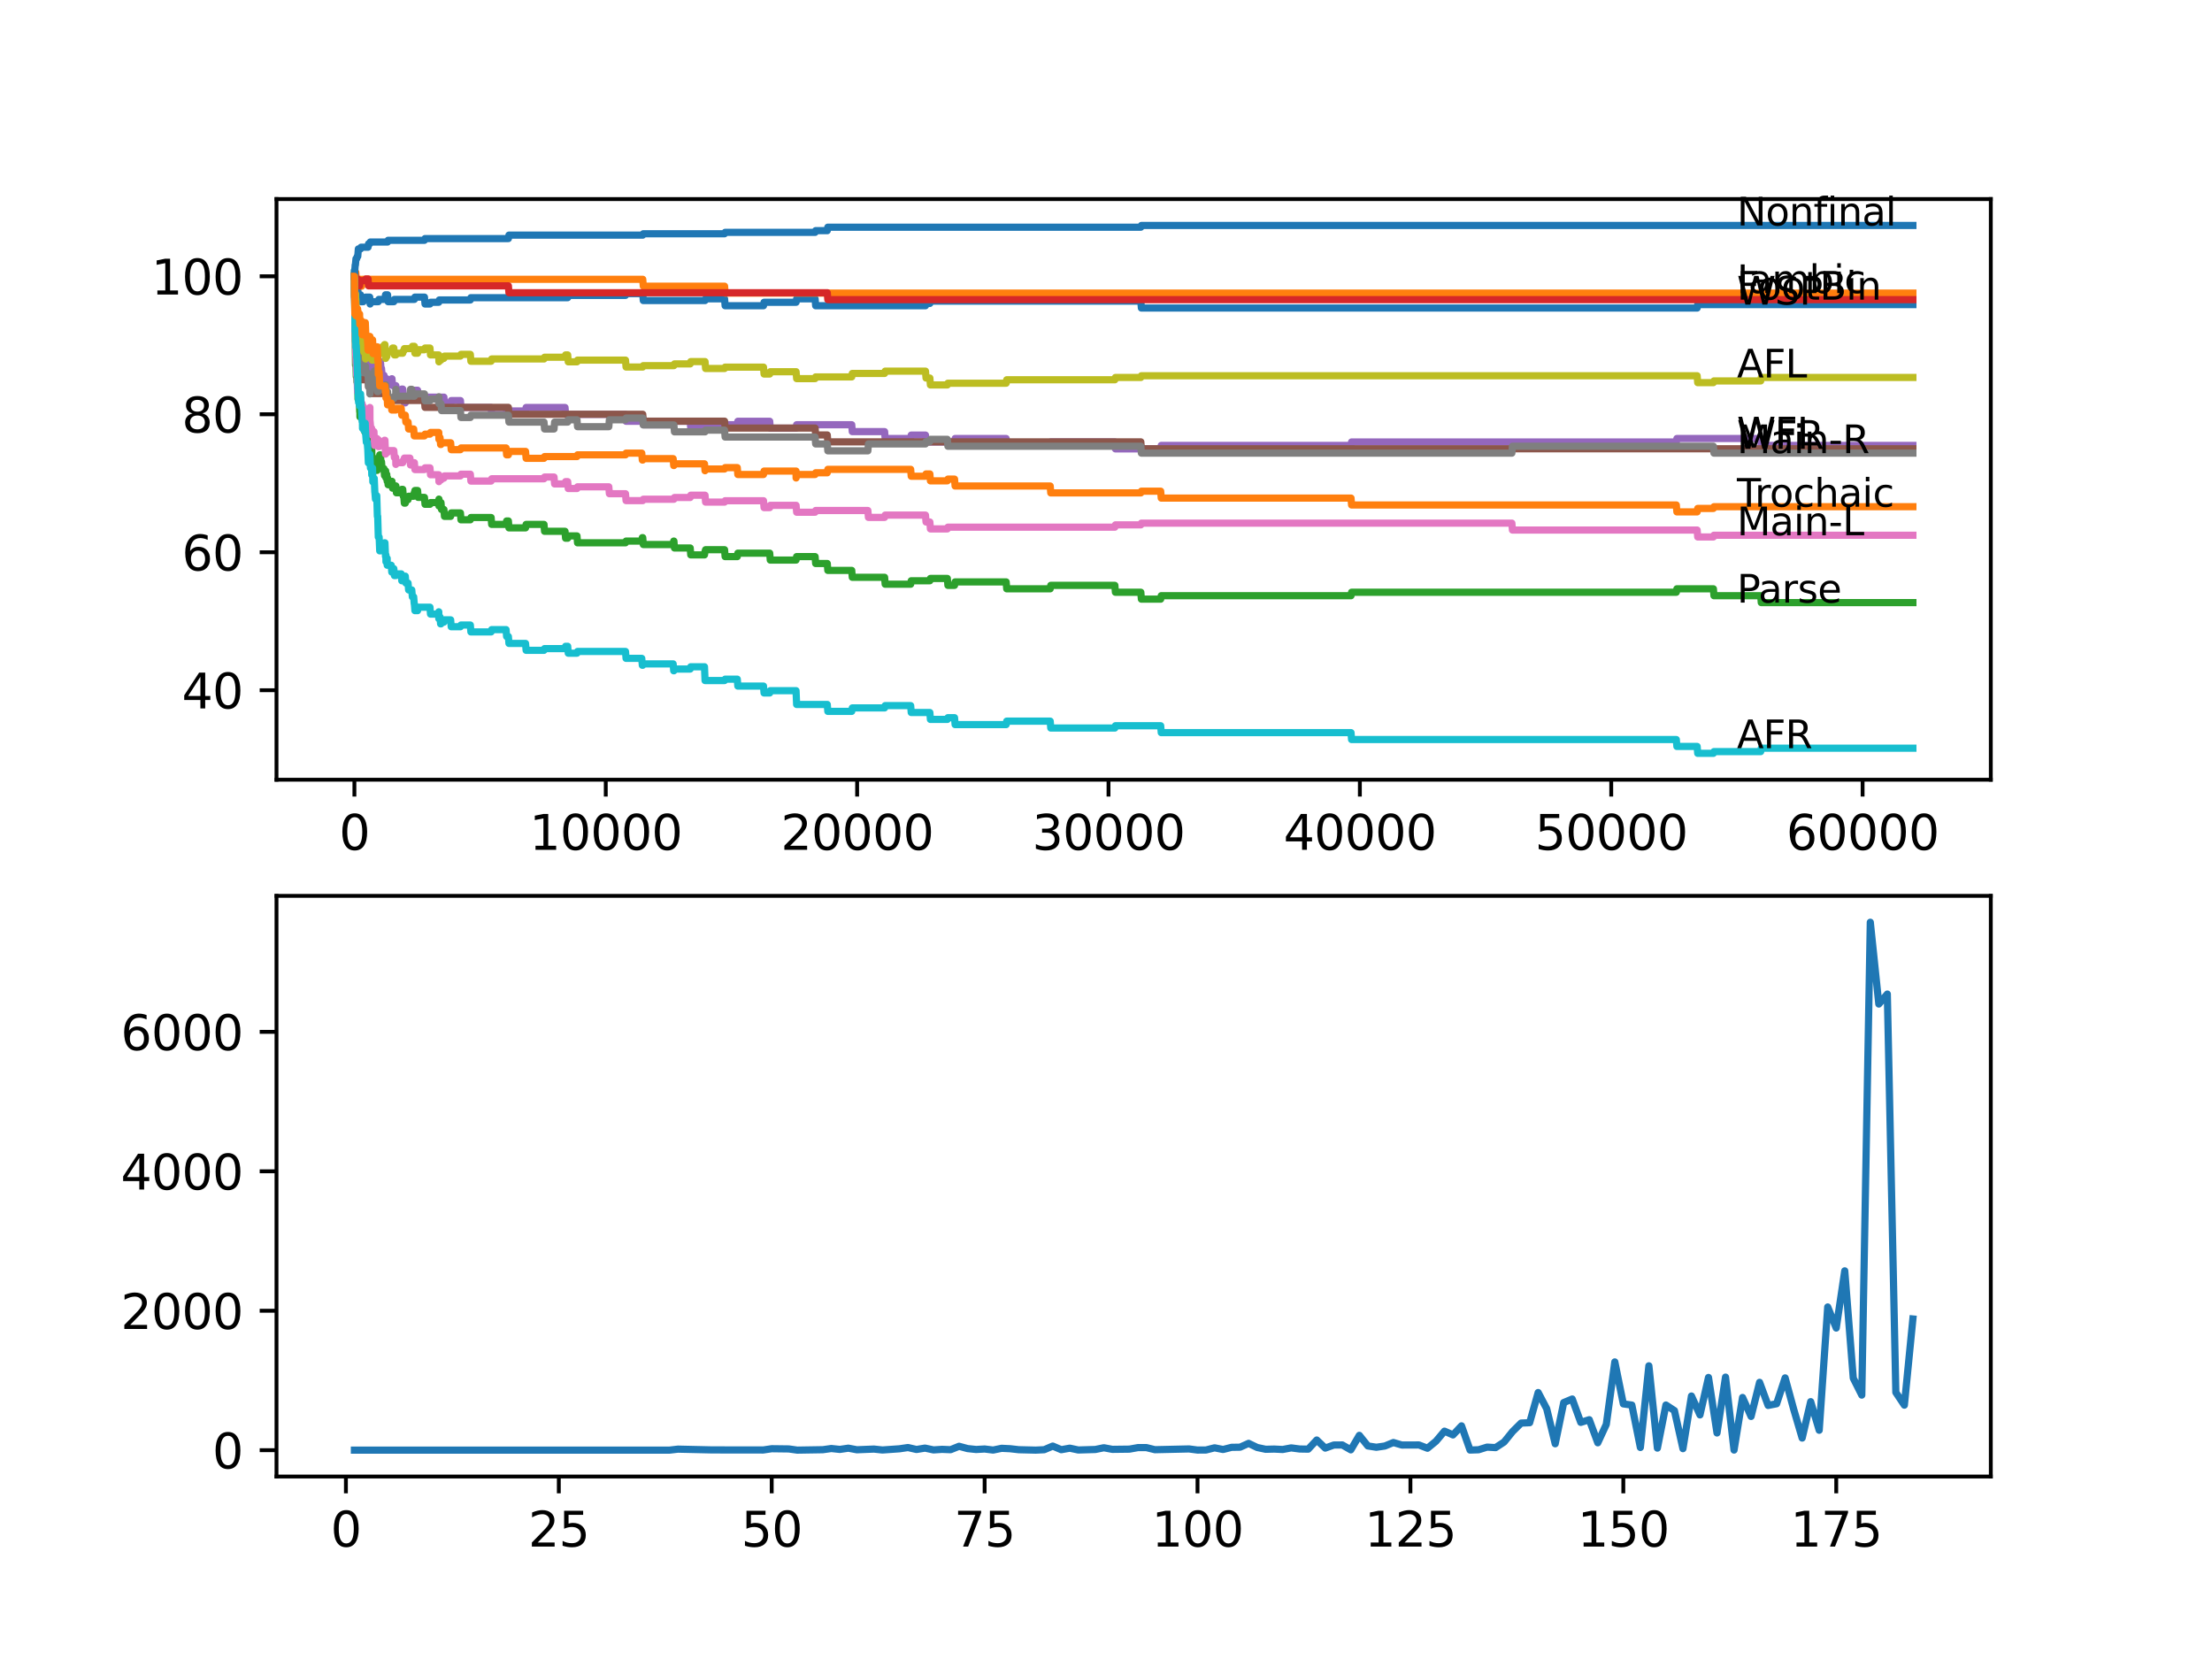 <?xml version="1.0" encoding="utf-8" standalone="no"?>
<!DOCTYPE svg PUBLIC "-//W3C//DTD SVG 1.1//EN"
  "http://www.w3.org/Graphics/SVG/1.1/DTD/svg11.dtd">
<svg xmlns:xlink="http://www.w3.org/1999/xlink" width="460.8pt" height="345.6pt" viewBox="0 0 460.8 345.6" xmlns="http://www.w3.org/2000/svg" version="1.1">
 <defs>
  <style type="text/css">*{stroke-linejoin: round; stroke-linecap: butt}</style>
 </defs>
 <g id="figure_1">
  <g id="patch_1">
   <path d="M 0 345.6 
L 460.8 345.6 
L 460.8 0 
L 0 0 
z
" style="fill: #ffffff"/>
  </g>
  <g id="axes_1">
   <g id="patch_2">
    <path d="M 57.6 162.432 
L 414.72 162.432 
L 414.72 41.472 
L 57.6 41.472 
z
" style="fill: #ffffff"/>
   </g>
   <g id="matplotlib.axis_1">
    <g id="xtick_1">
     <g id="line2d_1">
      <defs>
       <path id="m78b10105ff" d="M 0 0 
L 0 3.5 
" style="stroke: #000000; stroke-width: 0.8"/>
      </defs>
      <g>
       <use xlink:href="#m78b10105ff" x="73.827" y="162.432" style="stroke: #000000; stroke-width: 0.8"/>
      </g>
     </g>
     <g id="text_1">
      <!-- 0 -->
      <g transform="translate(70.646 177.03)scale(0.1 -0.1)">
       <defs>
        <path id="DejaVuSans-30" d="M 2034 4250 
Q 1547 4250 1301 3770 
Q 1056 3291 1056 2328 
Q 1056 1369 1301 889 
Q 1547 409 2034 409 
Q 2525 409 2770 889 
Q 3016 1369 3016 2328 
Q 3016 3291 2770 3770 
Q 2525 4250 2034 4250 
z
M 2034 4750 
Q 2819 4750 3233 4129 
Q 3647 3509 3647 2328 
Q 3647 1150 3233 529 
Q 2819 -91 2034 -91 
Q 1250 -91 836 529 
Q 422 1150 422 2328 
Q 422 3509 836 4129 
Q 1250 4750 2034 4750 
z
" transform="scale(0.016)"/>
       </defs>
       <use xlink:href="#DejaVuSans-30"/>
      </g>
     </g>
    </g>
    <g id="xtick_2">
     <g id="line2d_2">
      <g>
       <use xlink:href="#m78b10105ff" x="126.192" y="162.432" style="stroke: #000000; stroke-width: 0.8"/>
      </g>
     </g>
     <g id="text_2">
      <!-- 10000 -->
      <g transform="translate(110.286 177.03)scale(0.1 -0.1)">
       <defs>
        <path id="DejaVuSans-31" d="M 794 531 
L 1825 531 
L 1825 4091 
L 703 3866 
L 703 4441 
L 1819 4666 
L 2450 4666 
L 2450 531 
L 3481 531 
L 3481 0 
L 794 0 
L 794 531 
z
" transform="scale(0.016)"/>
       </defs>
       <use xlink:href="#DejaVuSans-31"/>
       <use xlink:href="#DejaVuSans-30" x="63.623"/>
       <use xlink:href="#DejaVuSans-30" x="127.246"/>
       <use xlink:href="#DejaVuSans-30" x="190.869"/>
       <use xlink:href="#DejaVuSans-30" x="254.492"/>
      </g>
     </g>
    </g>
    <g id="xtick_3">
     <g id="line2d_3">
      <g>
       <use xlink:href="#m78b10105ff" x="178.556" y="162.432" style="stroke: #000000; stroke-width: 0.8"/>
      </g>
     </g>
     <g id="text_3">
      <!-- 20000 -->
      <g transform="translate(162.65 177.03)scale(0.1 -0.1)">
       <defs>
        <path id="DejaVuSans-32" d="M 1228 531 
L 3431 531 
L 3431 0 
L 469 0 
L 469 531 
Q 828 903 1448 1529 
Q 2069 2156 2228 2338 
Q 2531 2678 2651 2914 
Q 2772 3150 2772 3378 
Q 2772 3750 2511 3984 
Q 2250 4219 1831 4219 
Q 1534 4219 1204 4116 
Q 875 4013 500 3803 
L 500 4441 
Q 881 4594 1212 4672 
Q 1544 4750 1819 4750 
Q 2544 4750 2975 4387 
Q 3406 4025 3406 3419 
Q 3406 3131 3298 2873 
Q 3191 2616 2906 2266 
Q 2828 2175 2409 1742 
Q 1991 1309 1228 531 
z
" transform="scale(0.016)"/>
       </defs>
       <use xlink:href="#DejaVuSans-32"/>
       <use xlink:href="#DejaVuSans-30" x="63.623"/>
       <use xlink:href="#DejaVuSans-30" x="127.246"/>
       <use xlink:href="#DejaVuSans-30" x="190.869"/>
       <use xlink:href="#DejaVuSans-30" x="254.492"/>
      </g>
     </g>
    </g>
    <g id="xtick_4">
     <g id="line2d_4">
      <g>
       <use xlink:href="#m78b10105ff" x="230.921" y="162.432" style="stroke: #000000; stroke-width: 0.8"/>
      </g>
     </g>
     <g id="text_4">
      <!-- 30000 -->
      <g transform="translate(215.015 177.03)scale(0.1 -0.1)">
       <defs>
        <path id="DejaVuSans-33" d="M 2597 2516 
Q 3050 2419 3304 2112 
Q 3559 1806 3559 1356 
Q 3559 666 3084 287 
Q 2609 -91 1734 -91 
Q 1441 -91 1130 -33 
Q 819 25 488 141 
L 488 750 
Q 750 597 1062 519 
Q 1375 441 1716 441 
Q 2309 441 2620 675 
Q 2931 909 2931 1356 
Q 2931 1769 2642 2001 
Q 2353 2234 1838 2234 
L 1294 2234 
L 1294 2753 
L 1863 2753 
Q 2328 2753 2575 2939 
Q 2822 3125 2822 3475 
Q 2822 3834 2567 4026 
Q 2313 4219 1838 4219 
Q 1578 4219 1281 4162 
Q 984 4106 628 3988 
L 628 4550 
Q 988 4650 1302 4700 
Q 1616 4750 1894 4750 
Q 2613 4750 3031 4423 
Q 3450 4097 3450 3541 
Q 3450 3153 3228 2886 
Q 3006 2619 2597 2516 
z
" transform="scale(0.016)"/>
       </defs>
       <use xlink:href="#DejaVuSans-33"/>
       <use xlink:href="#DejaVuSans-30" x="63.623"/>
       <use xlink:href="#DejaVuSans-30" x="127.246"/>
       <use xlink:href="#DejaVuSans-30" x="190.869"/>
       <use xlink:href="#DejaVuSans-30" x="254.492"/>
      </g>
     </g>
    </g>
    <g id="xtick_5">
     <g id="line2d_5">
      <g>
       <use xlink:href="#m78b10105ff" x="283.285" y="162.432" style="stroke: #000000; stroke-width: 0.8"/>
      </g>
     </g>
     <g id="text_5">
      <!-- 40000 -->
      <g transform="translate(267.379 177.03)scale(0.1 -0.1)">
       <defs>
        <path id="DejaVuSans-34" d="M 2419 4116 
L 825 1625 
L 2419 1625 
L 2419 4116 
z
M 2253 4666 
L 3047 4666 
L 3047 1625 
L 3713 1625 
L 3713 1100 
L 3047 1100 
L 3047 0 
L 2419 0 
L 2419 1100 
L 313 1100 
L 313 1709 
L 2253 4666 
z
" transform="scale(0.016)"/>
       </defs>
       <use xlink:href="#DejaVuSans-34"/>
       <use xlink:href="#DejaVuSans-30" x="63.623"/>
       <use xlink:href="#DejaVuSans-30" x="127.246"/>
       <use xlink:href="#DejaVuSans-30" x="190.869"/>
       <use xlink:href="#DejaVuSans-30" x="254.492"/>
      </g>
     </g>
    </g>
    <g id="xtick_6">
     <g id="line2d_6">
      <g>
       <use xlink:href="#m78b10105ff" x="335.65" y="162.432" style="stroke: #000000; stroke-width: 0.8"/>
      </g>
     </g>
     <g id="text_6">
      <!-- 50000 -->
      <g transform="translate(319.744 177.03)scale(0.1 -0.1)">
       <defs>
        <path id="DejaVuSans-35" d="M 691 4666 
L 3169 4666 
L 3169 4134 
L 1269 4134 
L 1269 2991 
Q 1406 3038 1543 3061 
Q 1681 3084 1819 3084 
Q 2600 3084 3056 2656 
Q 3513 2228 3513 1497 
Q 3513 744 3044 326 
Q 2575 -91 1722 -91 
Q 1428 -91 1123 -41 
Q 819 9 494 109 
L 494 744 
Q 775 591 1075 516 
Q 1375 441 1709 441 
Q 2250 441 2565 725 
Q 2881 1009 2881 1497 
Q 2881 1984 2565 2268 
Q 2250 2553 1709 2553 
Q 1456 2553 1204 2497 
Q 953 2441 691 2322 
L 691 4666 
z
" transform="scale(0.016)"/>
       </defs>
       <use xlink:href="#DejaVuSans-35"/>
       <use xlink:href="#DejaVuSans-30" x="63.623"/>
       <use xlink:href="#DejaVuSans-30" x="127.246"/>
       <use xlink:href="#DejaVuSans-30" x="190.869"/>
       <use xlink:href="#DejaVuSans-30" x="254.492"/>
      </g>
     </g>
    </g>
    <g id="xtick_7">
     <g id="line2d_7">
      <g>
       <use xlink:href="#m78b10105ff" x="388.014" y="162.432" style="stroke: #000000; stroke-width: 0.8"/>
      </g>
     </g>
     <g id="text_7">
      <!-- 60000 -->
      <g transform="translate(372.108 177.03)scale(0.1 -0.1)">
       <defs>
        <path id="DejaVuSans-36" d="M 2113 2584 
Q 1688 2584 1439 2293 
Q 1191 2003 1191 1497 
Q 1191 994 1439 701 
Q 1688 409 2113 409 
Q 2538 409 2786 701 
Q 3034 994 3034 1497 
Q 3034 2003 2786 2293 
Q 2538 2584 2113 2584 
z
M 3366 4563 
L 3366 3988 
Q 3128 4100 2886 4159 
Q 2644 4219 2406 4219 
Q 1781 4219 1451 3797 
Q 1122 3375 1075 2522 
Q 1259 2794 1537 2939 
Q 1816 3084 2150 3084 
Q 2853 3084 3261 2657 
Q 3669 2231 3669 1497 
Q 3669 778 3244 343 
Q 2819 -91 2113 -91 
Q 1303 -91 875 529 
Q 447 1150 447 2328 
Q 447 3434 972 4092 
Q 1497 4750 2381 4750 
Q 2619 4750 2861 4703 
Q 3103 4656 3366 4563 
z
" transform="scale(0.016)"/>
       </defs>
       <use xlink:href="#DejaVuSans-36"/>
       <use xlink:href="#DejaVuSans-30" x="63.623"/>
       <use xlink:href="#DejaVuSans-30" x="127.246"/>
       <use xlink:href="#DejaVuSans-30" x="190.869"/>
       <use xlink:href="#DejaVuSans-30" x="254.492"/>
      </g>
     </g>
    </g>
   </g>
   <g id="matplotlib.axis_2">
    <g id="ytick_1">
     <g id="line2d_8">
      <defs>
       <path id="m1a2c5ce907" d="M 0 0 
L -3.5 0 
" style="stroke: #000000; stroke-width: 0.8"/>
      </defs>
      <g>
       <use xlink:href="#m1a2c5ce907" x="57.6" y="143.784" style="stroke: #000000; stroke-width: 0.8"/>
      </g>
     </g>
     <g id="text_8">
      <!-- 40 -->
      <g transform="translate(37.875 147.583)scale(0.1 -0.1)">
       <use xlink:href="#DejaVuSans-34"/>
       <use xlink:href="#DejaVuSans-30" x="63.623"/>
      </g>
     </g>
    </g>
    <g id="ytick_2">
     <g id="line2d_9">
      <g>
       <use xlink:href="#m1a2c5ce907" x="57.6" y="115.042" style="stroke: #000000; stroke-width: 0.8"/>
      </g>
     </g>
     <g id="text_9">
      <!-- 60 -->
      <g transform="translate(37.875 118.841)scale(0.1 -0.1)">
       <use xlink:href="#DejaVuSans-36"/>
       <use xlink:href="#DejaVuSans-30" x="63.623"/>
      </g>
     </g>
    </g>
    <g id="ytick_3">
     <g id="line2d_10">
      <g>
       <use xlink:href="#m1a2c5ce907" x="57.6" y="86.299" style="stroke: #000000; stroke-width: 0.8"/>
      </g>
     </g>
     <g id="text_10">
      <!-- 80 -->
      <g transform="translate(37.875 90.099)scale(0.1 -0.1)">
       <defs>
        <path id="DejaVuSans-38" d="M 2034 2216 
Q 1584 2216 1326 1975 
Q 1069 1734 1069 1313 
Q 1069 891 1326 650 
Q 1584 409 2034 409 
Q 2484 409 2743 651 
Q 3003 894 3003 1313 
Q 3003 1734 2745 1975 
Q 2488 2216 2034 2216 
z
M 1403 2484 
Q 997 2584 770 2862 
Q 544 3141 544 3541 
Q 544 4100 942 4425 
Q 1341 4750 2034 4750 
Q 2731 4750 3128 4425 
Q 3525 4100 3525 3541 
Q 3525 3141 3298 2862 
Q 3072 2584 2669 2484 
Q 3125 2378 3379 2068 
Q 3634 1759 3634 1313 
Q 3634 634 3220 271 
Q 2806 -91 2034 -91 
Q 1263 -91 848 271 
Q 434 634 434 1313 
Q 434 1759 690 2068 
Q 947 2378 1403 2484 
z
M 1172 3481 
Q 1172 3119 1398 2916 
Q 1625 2713 2034 2713 
Q 2441 2713 2670 2916 
Q 2900 3119 2900 3481 
Q 2900 3844 2670 4047 
Q 2441 4250 2034 4250 
Q 1625 4250 1398 4047 
Q 1172 3844 1172 3481 
z
" transform="scale(0.016)"/>
       </defs>
       <use xlink:href="#DejaVuSans-38"/>
       <use xlink:href="#DejaVuSans-30" x="63.623"/>
      </g>
     </g>
    </g>
    <g id="ytick_4">
     <g id="line2d_11">
      <g>
       <use xlink:href="#m1a2c5ce907" x="57.6" y="57.557" style="stroke: #000000; stroke-width: 0.8"/>
      </g>
     </g>
     <g id="text_11">
      <!-- 100 -->
      <g transform="translate(31.512 61.356)scale(0.1 -0.1)">
       <use xlink:href="#DejaVuSans-31"/>
       <use xlink:href="#DejaVuSans-30" x="63.623"/>
       <use xlink:href="#DejaVuSans-30" x="127.246"/>
      </g>
     </g>
    </g>
   </g>
   <g id="line2d_12">
    <path d="M 73.833 57.557 
L 73.854 60.144 
L 73.943 57.94 
L 73.969 57.94 
L 74.037 56.982 
L 74.042 58.419 
L 74.074 58.419 
L 74.079 58.419 
L 74.115 57.94 
L 74.147 60.335 
L 74.168 60.335 
L 74.21 60.335 
L 74.304 59.497 
L 74.309 60.934 
L 74.362 60.934 
L 74.487 59.497 
L 74.534 59.497 
L 74.587 62.371 
L 74.65 61.892 
L 74.697 61.892 
L 74.812 61.413 
L 75.105 61.413 
L 75.22 62.85 
L 75.671 62.85 
L 75.786 62.371 
L 76.079 62.371 
L 76.194 61.892 
L 77.016 61.892 
L 77.1 63.329 
L 77.126 62.85 
L 78.802 62.85 
L 78.917 62.371 
L 80.19 62.371 
L 80.31 61.413 
L 80.734 61.413 
L 80.85 62.85 
L 82.043 62.85 
L 82.159 62.371 
L 86.322 62.371 
L 86.437 61.892 
L 88.421 61.892 
L 88.537 63.329 
L 89.568 63.329 
L 89.683 62.97 
L 91.396 62.97 
L 91.511 62.491 
L 97.978 62.491 
L 98.093 62.012 
L 118.259 62.012 
L 118.374 61.533 
L 130.303 61.533 
L 130.418 61.174 
L 133.895 61.174 
L 134.01 62.611 
L 146.871 62.611 
L 146.986 62.252 
L 150.939 62.252 
L 151.055 63.689 
L 159.051 63.689 
L 159.166 62.97 
L 165.842 62.97 
L 165.958 62.252 
L 169.801 62.252 
L 169.916 63.689 
L 192.794 63.689 
L 192.91 63.21 
L 193.705 63.21 
L 193.821 62.731 
L 237.655 62.731 
L 237.77 64.168 
L 353.548 64.168 
L 353.663 63.449 
L 398.487 63.449 
L 398.487 63.449 
" clip-path="url(#p02d0305838)" style="fill: none; stroke: #1f77b4; stroke-width: 1.5; stroke-linecap: square"/>
   </g>
   <g id="line2d_13">
    <path d="M 73.833 57.557 
L 73.896 59.617 
L 73.911 56.743 
L 73.937 56.743 
L 74.115 56.743 
L 74.231 58.18 
L 75.105 58.18 
L 75.22 59.617 
L 75.346 59.617 
L 75.461 58.18 
L 133.895 58.18 
L 134.01 59.617 
L 150.939 59.617 
L 151.055 61.054 
L 398.487 61.054 
L 398.487 61.054 
" clip-path="url(#p02d0305838)" style="fill: none; stroke: #ff7f0e; stroke-width: 1.5; stroke-linecap: square"/>
   </g>
   <g id="line2d_14">
    <path d="M 73.833 57.557 
L 73.838 57.557 
L 73.995 71.162 
L 74.011 71.162 
L 74.063 76.072 
L 74.131 74.635 
L 74.136 74.635 
L 74.225 78.467 
L 74.257 78.108 
L 74.304 78.108 
L 74.362 79.545 
L 74.414 79.066 
L 74.435 79.066 
L 74.456 78.587 
L 74.461 80.024 
L 74.529 79.186 
L 74.587 83.138 
L 74.65 82.659 
L 74.697 82.659 
L 74.812 82.18 
L 74.817 82.18 
L 74.938 85.772 
L 74.943 85.772 
L 74.98 85.413 
L 74.985 86.85 
L 75.037 86.85 
L 75.105 86.85 
L 75.231 85.772 
L 75.315 85.772 
L 75.44 84.695 
L 75.519 84.695 
L 75.639 87.569 
L 75.671 87.569 
L 75.786 87.09 
L 75.87 87.09 
L 75.99 89.964 
L 76.079 89.964 
L 76.194 89.126 
L 76.2 89.126 
L 76.315 88.766 
L 76.493 88.766 
L 76.608 88.407 
L 76.613 88.407 
L 76.666 88.048 
L 76.671 89.485 
L 76.708 89.485 
L 76.755 89.485 
L 76.875 92.359 
L 76.907 92.359 
L 77.027 95.233 
L 77.053 95.233 
L 77.174 94.395 
L 77.409 94.395 
L 77.446 93.677 
L 77.451 95.114 
L 77.514 95.114 
L 77.598 95.114 
L 77.613 96.551 
L 77.708 95.832 
L 77.718 95.832 
L 77.833 97.269 
L 77.964 97.269 
L 78.079 96.551 
L 78.294 96.551 
L 78.409 97.988 
L 78.572 97.988 
L 78.697 96.91 
L 78.776 96.91 
L 78.902 95.832 
L 78.98 95.832 
L 79.106 94.754 
L 79.247 94.754 
L 79.362 96.192 
L 79.472 96.192 
L 79.588 97.629 
L 79.986 97.629 
L 80.101 99.066 
L 80.19 99.066 
L 80.31 98.108 
L 80.342 98.108 
L 80.394 99.545 
L 80.452 98.826 
L 80.567 98.826 
L 80.656 100.263 
L 80.677 99.545 
L 80.734 99.545 
L 80.85 100.982 
L 81.499 100.982 
L 81.614 100.263 
L 81.656 100.263 
L 81.771 101.701 
L 82.043 101.701 
L 82.159 101.221 
L 82.462 101.221 
L 82.578 102.659 
L 83.578 102.659 
L 83.693 101.94 
L 83.897 101.94 
L 84.012 103.377 
L 84.117 103.377 
L 84.232 104.814 
L 84.431 104.814 
L 84.546 104.096 
L 85.007 104.096 
L 85.123 103.377 
L 86.175 103.377 
L 86.29 102.659 
L 86.322 102.659 
L 86.437 102.18 
L 86.992 102.18 
L 87.107 103.617 
L 88.421 103.617 
L 88.537 105.054 
L 89.568 105.054 
L 89.683 104.695 
L 91.406 104.695 
L 91.438 103.976 
L 91.443 105.413 
L 91.511 105.413 
L 91.668 105.413 
L 91.783 104.695 
L 91.862 104.695 
L 91.977 106.132 
L 92.474 106.132 
L 92.59 107.569 
L 93.878 107.569 
L 93.993 106.85 
L 95.915 106.85 
L 96.03 108.287 
L 97.978 108.287 
L 98.093 107.808 
L 102.309 107.808 
L 102.424 109.245 
L 105.424 109.245 
L 105.539 108.527 
L 105.906 108.527 
L 106.021 109.964 
L 109.482 109.964 
L 109.598 109.245 
L 113.326 109.245 
L 113.441 110.683 
L 117.704 110.683 
L 117.819 112.12 
L 118.259 112.12 
L 118.374 111.641 
L 120.196 111.641 
L 120.311 113.078 
L 130.303 113.078 
L 130.418 112.718 
L 133.691 112.718 
L 133.806 112 
L 133.895 112 
L 134.01 113.437 
L 140.231 113.437 
L 140.346 112.718 
L 140.388 112.718 
L 140.503 114.156 
L 143.781 114.156 
L 143.896 115.593 
L 146.756 115.593 
L 146.871 114.874 
L 146.986 114.515 
L 150.939 114.515 
L 151.055 115.952 
L 153.589 115.952 
L 153.704 115.233 
L 160.344 115.233 
L 160.459 116.671 
L 165.832 116.671 
L 165.947 115.952 
L 169.801 115.952 
L 169.916 117.389 
L 172.336 117.389 
L 172.451 118.826 
L 177.431 118.826 
L 177.546 120.263 
L 184.28 120.263 
L 184.395 121.7 
L 189.71 121.7 
L 189.825 120.982 
L 193.705 120.982 
L 193.821 120.503 
L 197.35 120.503 
L 197.465 121.94 
L 198.848 121.94 
L 198.963 121.221 
L 209.603 121.221 
L 209.719 122.659 
L 218.778 122.659 
L 218.893 121.94 
L 232.246 121.94 
L 232.361 123.377 
L 237.655 123.377 
L 237.77 124.814 
L 241.792 124.814 
L 241.907 124.096 
L 281.442 124.096 
L 281.557 123.377 
L 349.207 123.377 
L 349.322 122.659 
L 356.931 122.659 
L 357.046 124.096 
L 366.786 124.096 
L 366.901 125.533 
L 398.487 125.533 
L 398.487 125.533 
" clip-path="url(#p02d0305838)" style="fill: none; stroke: #2ca02c; stroke-width: 1.5; stroke-linecap: square"/>
   </g>
   <g id="line2d_15">
    <path d="M 73.833 57.557 
L 73.843 57.557 
L 73.958 57.03 
L 74.074 58.467 
L 74.498 58.467 
L 74.529 58.108 
L 74.534 59.545 
L 74.592 59.545 
L 74.917 59.545 
L 75.032 58.467 
L 76.1 58.467 
L 76.215 58.108 
L 76.666 58.108 
L 76.781 59.545 
L 105.906 59.545 
L 106.021 60.982 
L 172.336 60.982 
L 172.451 62.419 
L 398.487 62.419 
L 398.487 62.419 
" clip-path="url(#p02d0305838)" style="fill: none; stroke: #d62728; stroke-width: 1.5; stroke-linecap: square"/>
   </g>
   <g id="line2d_16">
    <path d="M 73.833 58.994 
L 73.843 58.994 
L 73.859 61.868 
L 73.958 60.934 
L 73.969 60.934 
L 74.095 66.323 
L 74.225 66.323 
L 74.341 67.761 
L 74.55 67.761 
L 74.665 67.401 
L 74.817 67.401 
L 74.938 70.994 
L 74.98 70.994 
L 75.095 72.431 
L 75.163 72.431 
L 75.278 71.713 
L 75.315 71.713 
L 75.44 70.635 
L 75.503 70.635 
L 75.519 70.156 
L 75.524 71.593 
L 75.603 71.593 
L 75.87 71.593 
L 75.99 74.467 
L 76.163 74.467 
L 76.278 73.629 
L 76.493 73.629 
L 76.608 73.269 
L 76.613 73.269 
L 76.728 72.91 
L 76.755 72.91 
L 76.87 74.347 
L 76.907 74.347 
L 77.022 75.784 
L 77.053 75.784 
L 77.168 75.425 
L 77.409 75.425 
L 77.446 74.707 
L 77.451 76.144 
L 77.514 76.144 
L 77.598 76.144 
L 77.613 77.581 
L 77.708 76.862 
L 77.718 76.862 
L 77.833 78.299 
L 77.964 78.299 
L 78.079 77.102 
L 78.1 77.102 
L 78.216 76.623 
L 78.294 76.623 
L 78.409 78.06 
L 78.488 78.06 
L 78.608 76.743 
L 78.682 76.743 
L 78.802 74.946 
L 78.917 76.383 
L 78.98 76.383 
L 79.106 75.305 
L 79.247 75.305 
L 79.362 76.743 
L 79.472 76.743 
L 79.588 78.18 
L 79.986 78.18 
L 80.101 79.617 
L 80.394 79.617 
L 80.509 78.898 
L 80.567 78.898 
L 80.656 80.335 
L 80.677 79.617 
L 81.499 79.617 
L 81.614 78.898 
L 81.656 78.898 
L 81.771 80.335 
L 82.462 80.335 
L 82.578 81.772 
L 83.578 81.772 
L 83.693 81.054 
L 83.897 81.054 
L 84.012 82.491 
L 84.117 82.491 
L 84.232 83.928 
L 84.431 83.928 
L 84.546 83.21 
L 85.007 83.21 
L 85.123 82.491 
L 85.782 82.491 
L 85.898 82.012 
L 86.175 82.012 
L 86.29 81.293 
L 86.992 81.293 
L 87.107 82.731 
L 91.396 82.731 
L 91.406 84.168 
L 91.506 83.449 
L 91.668 83.449 
L 91.783 82.731 
L 92.474 82.731 
L 92.59 84.168 
L 93.878 84.168 
L 93.993 83.449 
L 95.915 83.449 
L 96.03 84.886 
L 102.309 84.886 
L 102.424 86.323 
L 105.424 86.323 
L 105.539 85.605 
L 109.482 85.605 
L 109.598 84.886 
L 117.704 84.886 
L 117.819 86.323 
L 130.303 86.323 
L 130.418 87.76 
L 133.691 87.76 
L 133.806 87.042 
L 133.895 87.042 
L 134.01 88.479 
L 140.231 88.479 
L 140.346 87.76 
L 143.781 87.76 
L 143.896 89.198 
L 146.756 89.198 
L 146.871 88.479 
L 153.589 88.479 
L 153.704 87.76 
L 160.344 87.76 
L 160.459 89.198 
L 165.832 89.198 
L 165.947 88.479 
L 177.431 88.479 
L 177.546 89.916 
L 184.28 89.916 
L 184.395 91.353 
L 189.71 91.353 
L 189.825 90.635 
L 192.794 90.635 
L 192.91 92.072 
L 198.848 92.072 
L 198.963 91.353 
L 209.603 91.353 
L 209.719 92.79 
L 218.778 92.79 
L 218.893 92.072 
L 232.246 92.072 
L 232.361 93.509 
L 241.792 93.509 
L 241.907 92.79 
L 281.442 92.79 
L 281.557 92.072 
L 349.207 92.072 
L 349.322 91.353 
L 366.786 91.353 
L 366.901 92.79 
L 398.487 92.79 
L 398.487 92.79 
" clip-path="url(#p02d0305838)" style="fill: none; stroke: #9467bd; stroke-width: 1.5; stroke-linecap: square"/>
   </g>
   <g id="line2d_17">
    <path d="M 73.833 57.557 
L 73.838 57.557 
L 73.985 67.617 
L 74.037 67.617 
L 74.163 71.928 
L 74.304 71.928 
L 74.419 73.365 
L 74.529 73.365 
L 74.655 77.677 
L 75.105 77.677 
L 75.22 79.114 
L 76.666 79.114 
L 76.781 80.551 
L 77.016 80.551 
L 77.132 81.988 
L 80.734 81.988 
L 80.85 83.425 
L 88.421 83.425 
L 88.537 84.862 
L 105.906 84.862 
L 106.021 86.299 
L 133.895 86.299 
L 134.01 87.736 
L 150.939 87.736 
L 151.055 89.174 
L 169.801 89.174 
L 169.916 90.611 
L 172.336 90.611 
L 172.451 92.048 
L 237.655 92.048 
L 237.77 93.485 
L 398.487 93.485 
L 398.487 93.485 
" clip-path="url(#p02d0305838)" style="fill: none; stroke: #8c564b; stroke-width: 1.5; stroke-linecap: square"/>
   </g>
   <g id="line2d_18">
    <path d="M 73.833 58.994 
L 73.964 65.844 
L 73.969 65.844 
L 74.105 73.988 
L 74.115 73.988 
L 74.126 73.629 
L 74.173 75.665 
L 74.199 75.665 
L 74.21 75.665 
L 74.304 78.18 
L 74.325 77.701 
L 74.362 77.701 
L 74.482 81.653 
L 74.534 81.653 
L 74.587 80.455 
L 74.592 81.892 
L 74.639 81.892 
L 74.697 81.892 
L 74.812 83.329 
L 75.105 83.329 
L 75.163 82.97 
L 75.168 84.407 
L 75.199 84.407 
L 75.315 84.407 
L 75.419 84.048 
L 75.503 85.485 
L 75.529 85.006 
L 75.566 85.006 
L 75.671 84.647 
L 75.786 86.084 
L 76.079 86.084 
L 76.163 87.521 
L 76.189 87.042 
L 76.2 87.042 
L 76.315 86.683 
L 76.493 86.683 
L 76.608 86.323 
L 76.613 86.323 
L 76.728 85.964 
L 76.765 85.964 
L 76.88 85.605 
L 77.016 85.605 
L 77.058 84.886 
L 77.069 87.76 
L 77.095 87.76 
L 77.1 87.76 
L 77.215 89.198 
L 77.409 89.198 
L 77.524 90.635 
L 77.613 90.635 
L 77.734 89.916 
L 77.901 89.916 
L 78.022 92.79 
L 78.142 91.832 
L 78.488 91.832 
L 78.525 91.353 
L 78.53 92.79 
L 78.587 92.431 
L 78.593 92.431 
L 78.708 91.952 
L 78.776 91.952 
L 78.802 91.593 
L 78.807 93.03 
L 78.87 93.03 
L 78.98 93.03 
L 79.095 92.671 
L 79.472 92.671 
L 79.588 92.192 
L 79.986 92.192 
L 80.101 91.713 
L 80.19 91.713 
L 80.31 94.587 
L 80.342 94.587 
L 80.457 94.227 
L 80.734 94.227 
L 80.85 93.868 
L 82.043 93.868 
L 82.159 95.305 
L 82.436 95.305 
L 82.462 96.742 
L 82.546 96.383 
L 83.897 96.383 
L 84.012 95.904 
L 84.117 95.904 
L 84.232 95.425 
L 85.395 95.425 
L 85.51 96.862 
L 85.782 96.862 
L 85.898 96.383 
L 86.322 96.383 
L 86.437 97.82 
L 88.421 97.82 
L 88.537 97.461 
L 89.568 97.461 
L 89.683 98.898 
L 91.396 98.898 
L 91.438 100.335 
L 91.506 99.976 
L 91.862 99.976 
L 91.977 99.617 
L 92.474 99.617 
L 92.59 99.138 
L 95.915 99.138 
L 96.03 98.778 
L 97.978 98.778 
L 98.093 100.215 
L 102.309 100.215 
L 102.424 99.736 
L 113.326 99.736 
L 113.441 99.377 
L 115.415 99.377 
L 115.531 100.814 
L 117.704 100.814 
L 117.819 100.335 
L 118.259 100.335 
L 118.374 101.772 
L 120.196 101.772 
L 120.311 101.413 
L 126.826 101.413 
L 126.941 102.85 
L 130.303 102.85 
L 130.418 104.287 
L 133.895 104.287 
L 134.01 104 
L 140.388 104 
L 140.503 103.641 
L 143.781 103.641 
L 143.896 103.162 
L 146.871 103.162 
L 146.986 104.599 
L 150.939 104.599 
L 151.055 104.311 
L 159.051 104.311 
L 159.166 105.748 
L 160.344 105.748 
L 160.459 105.269 
L 165.842 105.269 
L 165.958 106.706 
L 169.801 106.706 
L 169.916 106.347 
L 180.792 106.347 
L 180.908 107.784 
L 184.28 107.784 
L 184.395 107.305 
L 192.794 107.305 
L 192.91 108.742 
L 193.705 108.742 
L 193.821 110.18 
L 197.35 110.18 
L 197.465 109.82 
L 232.246 109.82 
L 232.361 109.341 
L 237.655 109.341 
L 237.77 108.982 
L 314.95 108.982 
L 315.065 110.419 
L 353.548 110.419 
L 353.663 111.856 
L 356.931 111.856 
L 357.046 111.497 
L 398.487 111.497 
L 398.487 111.497 
" clip-path="url(#p02d0305838)" style="fill: none; stroke: #e377c2; stroke-width: 1.5; stroke-linecap: square"/>
   </g>
   <g id="line2d_19">
    <path d="M 73.833 56.838 
L 73.838 56.359 
L 73.869 61.461 
L 73.88 61.461 
L 74.006 65.773 
L 74.011 65.773 
L 74.021 64.814 
L 74.042 67.21 
L 74.115 66.252 
L 74.168 70.084 
L 74.236 69.246 
L 74.304 69.246 
L 74.362 70.683 
L 74.414 70.204 
L 74.435 70.204 
L 74.456 69.725 
L 74.461 71.162 
L 74.529 70.323 
L 74.587 74.635 
L 74.65 74.156 
L 74.697 74.156 
L 74.812 73.677 
L 74.943 73.677 
L 75.058 73.317 
L 75.105 73.317 
L 75.22 74.755 
L 75.503 74.755 
L 75.624 77.629 
L 75.671 77.629 
L 75.786 77.15 
L 76.079 77.15 
L 76.163 76.311 
L 76.168 77.749 
L 76.179 77.749 
L 76.666 77.749 
L 76.786 80.623 
L 77.016 80.623 
L 77.058 82.06 
L 77.106 78.707 
L 77.116 78.707 
L 77.901 78.707 
L 78.017 77.269 
L 78.022 77.269 
L 78.142 80.144 
L 78.488 80.144 
L 78.603 81.581 
L 78.802 81.581 
L 78.917 81.102 
L 80.19 81.102 
L 80.31 80.144 
L 80.342 80.144 
L 80.457 81.581 
L 80.734 81.581 
L 80.85 83.018 
L 82.043 83.018 
L 82.159 82.539 
L 82.436 82.539 
L 82.462 81.102 
L 82.546 82.539 
L 85.395 82.539 
L 85.51 81.102 
L 85.782 81.102 
L 85.898 82.539 
L 86.322 82.539 
L 86.437 82.06 
L 88.421 82.06 
L 88.537 83.497 
L 89.568 83.497 
L 89.683 83.138 
L 91.396 83.138 
L 91.438 82.659 
L 91.443 84.096 
L 91.495 84.096 
L 91.862 84.096 
L 91.977 85.533 
L 95.915 85.533 
L 96.03 86.97 
L 97.978 86.97 
L 98.093 86.491 
L 105.906 86.491 
L 106.021 87.928 
L 113.326 87.928 
L 113.441 89.365 
L 115.415 89.365 
L 115.531 87.928 
L 118.259 87.928 
L 118.374 87.449 
L 120.196 87.449 
L 120.311 88.886 
L 126.826 88.886 
L 126.941 87.449 
L 130.303 87.449 
L 130.418 87.09 
L 133.895 87.09 
L 134.01 88.527 
L 140.388 88.527 
L 140.503 89.964 
L 146.871 89.964 
L 146.986 89.605 
L 150.939 89.605 
L 151.055 91.042 
L 169.801 91.042 
L 169.916 92.479 
L 172.336 92.479 
L 172.451 93.916 
L 180.792 93.916 
L 180.908 92.479 
L 192.794 92.479 
L 192.91 92 
L 193.705 92 
L 193.821 91.521 
L 197.35 91.521 
L 197.465 92.958 
L 237.655 92.958 
L 237.77 94.395 
L 314.95 94.395 
L 315.065 92.958 
L 356.931 92.958 
L 357.046 94.395 
L 398.487 94.395 
L 398.487 94.395 
" clip-path="url(#p02d0305838)" style="fill: none; stroke: #7f7f7f; stroke-width: 1.5; stroke-linecap: square"/>
   </g>
   <g id="line2d_20">
    <path d="M 73.833 58.994 
L 73.854 57.701 
L 73.88 61.773 
L 73.922 60.934 
L 74.021 63.401 
L 74.037 62.204 
L 74.079 61.246 
L 74.084 62.683 
L 74.126 62.323 
L 74.246 65.437 
L 74.304 65.437 
L 74.362 64.958 
L 74.367 66.395 
L 74.403 66.395 
L 74.435 66.395 
L 74.534 68.91 
L 74.55 68.551 
L 74.587 67.713 
L 74.592 69.15 
L 74.65 69.15 
L 74.697 69.15 
L 74.812 70.587 
L 75.105 70.587 
L 75.163 70.228 
L 75.168 71.665 
L 75.199 71.665 
L 75.315 71.665 
L 75.419 71.305 
L 75.503 72.743 
L 75.529 72.263 
L 75.566 72.263 
L 75.671 71.904 
L 75.786 73.341 
L 76.079 73.341 
L 76.163 74.778 
L 76.189 74.299 
L 76.2 74.299 
L 76.315 73.94 
L 76.493 73.94 
L 76.608 73.581 
L 76.613 73.581 
L 76.728 73.222 
L 76.765 73.222 
L 76.88 72.862 
L 77.016 72.862 
L 77.1 72.144 
L 77.106 73.581 
L 77.116 73.581 
L 77.409 73.581 
L 77.524 75.018 
L 77.598 75.018 
L 77.718 73.581 
L 77.964 73.581 
L 78.022 75.018 
L 78.074 74.539 
L 78.1 74.539 
L 78.216 74.06 
L 78.488 74.06 
L 78.608 72.743 
L 78.776 72.743 
L 78.802 72.383 
L 78.807 73.82 
L 78.87 73.82 
L 78.98 73.82 
L 79.095 73.461 
L 79.247 73.461 
L 79.362 72.743 
L 79.472 72.743 
L 79.588 72.263 
L 79.986 72.263 
L 80.101 71.784 
L 80.19 71.784 
L 80.31 74.659 
L 80.342 74.659 
L 80.457 74.299 
L 80.567 74.299 
L 80.682 73.581 
L 80.734 73.581 
L 80.85 73.222 
L 81.656 73.222 
L 81.771 72.503 
L 82.043 72.503 
L 82.159 73.94 
L 82.462 73.94 
L 82.578 73.581 
L 83.897 73.581 
L 84.012 73.102 
L 84.117 73.102 
L 84.232 72.623 
L 85.782 72.623 
L 85.898 72.144 
L 86.322 72.144 
L 86.437 73.581 
L 86.992 73.581 
L 87.107 72.862 
L 88.421 72.862 
L 88.537 72.503 
L 89.568 72.503 
L 89.683 73.94 
L 91.396 73.94 
L 91.438 75.377 
L 91.506 75.018 
L 91.862 75.018 
L 91.977 74.659 
L 92.474 74.659 
L 92.59 74.18 
L 95.915 74.18 
L 96.03 73.82 
L 97.978 73.82 
L 98.093 75.257 
L 102.309 75.257 
L 102.424 74.778 
L 113.326 74.778 
L 113.441 74.419 
L 117.704 74.419 
L 117.819 73.94 
L 118.259 73.94 
L 118.374 75.377 
L 120.196 75.377 
L 120.311 75.018 
L 130.303 75.018 
L 130.418 76.455 
L 133.895 76.455 
L 134.01 76.168 
L 140.388 76.168 
L 140.503 75.808 
L 143.781 75.808 
L 143.896 75.329 
L 146.871 75.329 
L 146.986 76.766 
L 150.939 76.766 
L 151.055 76.479 
L 159.051 76.479 
L 159.166 77.916 
L 160.344 77.916 
L 160.459 77.437 
L 165.842 77.437 
L 165.958 78.874 
L 169.801 78.874 
L 169.916 78.515 
L 177.431 78.515 
L 177.546 77.796 
L 184.28 77.796 
L 184.395 77.317 
L 192.794 77.317 
L 192.91 78.754 
L 193.705 78.754 
L 193.821 80.192 
L 197.35 80.192 
L 197.465 79.832 
L 209.603 79.832 
L 209.719 79.114 
L 232.246 79.114 
L 232.361 78.635 
L 237.655 78.635 
L 237.77 78.275 
L 353.548 78.275 
L 353.663 79.713 
L 356.931 79.713 
L 357.046 79.353 
L 366.786 79.353 
L 366.901 78.635 
L 398.487 78.635 
L 398.487 78.635 
" clip-path="url(#p02d0305838)" style="fill: none; stroke: #bcbd22; stroke-width: 1.5; stroke-linecap: square"/>
   </g>
   <g id="line2d_21">
    <path d="M 73.833 56.838 
L 73.838 56.359 
L 73.88 61.222 
L 73.974 69.006 
L 74.011 68.287 
L 74.016 67.808 
L 74.084 71.281 
L 74.115 71.281 
L 74.126 70.922 
L 74.131 72.359 
L 74.21 72 
L 74.325 74.515 
L 74.362 74.515 
L 74.482 78.467 
L 74.498 78.467 
L 74.529 78.108 
L 74.555 80.982 
L 74.571 80.982 
L 74.587 80.982 
L 74.707 83.856 
L 74.817 83.856 
L 74.917 84.575 
L 74.932 83.138 
L 74.943 83.138 
L 75.069 82.06 
L 75.105 82.06 
L 75.226 84.934 
L 75.315 84.934 
L 75.435 87.808 
L 75.503 87.808 
L 75.519 89.245 
L 75.613 88.168 
L 75.671 88.168 
L 75.786 89.605 
L 75.87 89.605 
L 75.99 88.168 
L 76.079 88.168 
L 76.194 90.683 
L 76.2 90.683 
L 76.315 92.12 
L 76.493 92.12 
L 76.608 93.557 
L 76.613 93.557 
L 76.734 96.431 
L 76.755 96.431 
L 76.87 95.353 
L 76.907 95.353 
L 77.022 94.635 
L 77.053 94.635 
L 77.174 97.509 
L 77.409 97.509 
L 77.446 98.946 
L 77.519 98.227 
L 77.598 98.227 
L 77.613 97.509 
L 77.671 100.383 
L 77.692 100.383 
L 77.718 100.383 
L 77.833 99.665 
L 77.964 99.665 
L 78.085 102.539 
L 78.1 102.539 
L 78.216 103.976 
L 78.294 103.976 
L 78.409 103.257 
L 78.488 103.257 
L 78.614 107.569 
L 78.682 107.569 
L 78.807 111.88 
L 78.98 111.88 
L 79.101 114.754 
L 79.247 114.754 
L 79.362 114.036 
L 79.472 114.036 
L 79.588 113.557 
L 79.986 113.557 
L 80.101 113.078 
L 80.19 113.078 
L 80.31 115.952 
L 80.342 115.952 
L 80.394 115.593 
L 80.399 117.03 
L 80.436 117.03 
L 80.567 117.03 
L 80.656 116.311 
L 80.661 117.748 
L 80.672 117.748 
L 81.499 117.748 
L 81.614 119.185 
L 81.656 119.185 
L 81.771 118.467 
L 82.043 118.467 
L 82.159 119.904 
L 82.462 119.904 
L 82.578 119.545 
L 83.578 119.545 
L 83.693 120.982 
L 83.897 120.982 
L 84.012 120.503 
L 84.117 120.503 
L 84.232 120.024 
L 84.431 120.024 
L 84.546 121.461 
L 85.007 121.461 
L 85.123 122.898 
L 85.782 122.898 
L 85.898 124.335 
L 86.175 124.335 
L 86.29 125.772 
L 86.322 125.772 
L 86.437 127.209 
L 86.992 127.209 
L 87.107 126.491 
L 89.568 126.491 
L 89.683 127.928 
L 91.396 127.928 
L 91.406 127.449 
L 91.411 128.886 
L 91.495 128.527 
L 91.668 128.527 
L 91.783 129.964 
L 91.862 129.964 
L 91.977 129.605 
L 92.474 129.605 
L 92.59 129.126 
L 93.878 129.126 
L 93.993 130.563 
L 95.915 130.563 
L 96.03 130.203 
L 97.978 130.203 
L 98.093 131.641 
L 102.309 131.641 
L 102.424 131.161 
L 105.424 131.161 
L 105.539 132.599 
L 105.906 132.599 
L 106.021 134.036 
L 109.482 134.036 
L 109.598 135.473 
L 113.326 135.473 
L 113.441 135.114 
L 117.704 135.114 
L 117.819 134.635 
L 118.259 134.635 
L 118.374 136.072 
L 120.196 136.072 
L 120.311 135.712 
L 130.303 135.712 
L 130.418 137.149 
L 133.691 137.149 
L 133.806 138.587 
L 133.895 138.587 
L 134.01 138.299 
L 140.231 138.299 
L 140.346 139.736 
L 140.388 139.736 
L 140.503 139.377 
L 143.781 139.377 
L 143.896 138.898 
L 146.756 138.898 
L 146.876 141.772 
L 150.939 141.772 
L 151.055 141.485 
L 153.589 141.485 
L 153.704 142.922 
L 159.051 142.922 
L 159.166 144.359 
L 160.344 144.359 
L 160.459 143.88 
L 165.832 143.88 
L 165.952 146.754 
L 172.336 146.754 
L 172.451 148.191 
L 177.431 148.191 
L 177.546 147.473 
L 184.28 147.473 
L 184.395 146.994 
L 189.71 146.994 
L 189.825 148.431 
L 193.705 148.431 
L 193.821 149.868 
L 197.35 149.868 
L 197.465 149.509 
L 198.848 149.509 
L 198.963 150.946 
L 209.603 150.946 
L 209.719 150.227 
L 218.778 150.227 
L 218.893 151.664 
L 232.246 151.664 
L 232.361 151.185 
L 241.792 151.185 
L 241.907 152.622 
L 281.442 152.622 
L 281.557 154.06 
L 349.207 154.06 
L 349.322 155.497 
L 353.548 155.497 
L 353.663 156.934 
L 356.931 156.934 
L 357.046 156.575 
L 366.786 156.575 
L 366.901 155.856 
L 398.487 155.856 
L 398.487 155.856 
" clip-path="url(#p02d0305838)" style="fill: none; stroke: #17becf; stroke-width: 1.5; stroke-linecap: square"/>
   </g>
   <g id="line2d_22">
    <path d="M 73.833 57.557 
L 73.838 57.557 
L 73.99 55.21 
L 74.037 55.21 
L 74.157 53.892 
L 74.304 53.892 
L 74.419 53.413 
L 74.529 53.413 
L 74.65 51.856 
L 75.105 51.856 
L 75.22 51.497 
L 76.666 51.497 
L 76.781 50.779 
L 77.016 50.779 
L 77.132 50.419 
L 80.734 50.419 
L 80.85 50.06 
L 88.421 50.06 
L 88.537 49.701 
L 105.906 49.701 
L 106.021 48.982 
L 133.895 48.982 
L 134.01 48.695 
L 150.939 48.695 
L 151.055 48.407 
L 169.801 48.407 
L 169.916 48.048 
L 172.336 48.048 
L 172.451 47.329 
L 237.655 47.329 
L 237.77 46.97 
L 398.487 46.97 
L 398.487 46.97 
" clip-path="url(#p02d0305838)" style="fill: none; stroke: #1f77b4; stroke-width: 1.5; stroke-linecap: square"/>
   </g>
   <g id="line2d_23">
    <path d="M 73.833 57.557 
L 73.838 57.557 
L 73.927 65.461 
L 73.969 64.455 
L 74.026 62.898 
L 74.063 64.335 
L 74.136 65.773 
L 74.173 65.413 
L 74.22 65.413 
L 74.341 64.695 
L 74.456 64.695 
L 74.498 64.335 
L 74.503 65.773 
L 74.55 64.695 
L 74.665 66.132 
L 74.817 66.132 
L 74.911 65.413 
L 74.917 66.85 
L 74.922 66.85 
L 74.927 66.85 
L 74.943 66.132 
L 74.948 67.569 
L 75.037 66.85 
L 75.315 66.85 
L 75.435 69.725 
L 75.519 69.725 
L 75.634 68.647 
L 75.87 68.647 
L 75.99 67.21 
L 76.1 67.21 
L 76.221 70.084 
L 76.493 70.084 
L 76.608 71.521 
L 76.613 71.521 
L 76.666 72.958 
L 76.723 72.24 
L 76.755 72.24 
L 76.87 71.162 
L 76.907 71.162 
L 77.022 70.084 
L 77.053 70.084 
L 77.168 71.521 
L 77.446 71.521 
L 77.561 70.802 
L 77.613 70.802 
L 77.718 73.677 
L 77.729 72.958 
L 78.294 72.958 
L 78.409 72.24 
L 78.572 72.24 
L 78.692 75.114 
L 78.776 75.114 
L 78.802 77.988 
L 78.891 77.509 
L 78.98 77.509 
L 79.101 80.383 
L 80.19 80.383 
L 80.305 81.82 
L 80.342 81.82 
L 80.394 81.461 
L 80.399 82.898 
L 80.436 82.898 
L 80.656 82.898 
L 80.734 84.335 
L 80.766 83.976 
L 81.499 83.976 
L 81.614 85.413 
L 82.462 85.413 
L 82.578 85.054 
L 83.578 85.054 
L 83.693 86.491 
L 84.431 86.491 
L 84.546 87.928 
L 85.007 87.928 
L 85.123 89.365 
L 86.175 89.365 
L 86.29 90.802 
L 88.421 90.802 
L 88.537 90.443 
L 89.568 90.443 
L 89.683 90.084 
L 91.406 90.084 
L 91.438 91.521 
L 91.516 91.162 
L 91.668 91.162 
L 91.783 92.599 
L 91.862 92.599 
L 91.977 92.239 
L 93.878 92.239 
L 93.993 93.677 
L 95.915 93.677 
L 96.03 93.317 
L 105.424 93.317 
L 105.539 94.754 
L 105.906 94.754 
L 106.021 94.036 
L 109.482 94.036 
L 109.598 95.473 
L 113.326 95.473 
L 113.441 95.114 
L 120.196 95.114 
L 120.311 94.754 
L 130.303 94.754 
L 130.418 94.395 
L 133.691 94.395 
L 133.806 95.832 
L 133.895 95.832 
L 134.01 95.545 
L 140.231 95.545 
L 140.346 96.982 
L 140.388 96.982 
L 140.503 96.623 
L 146.756 96.623 
L 146.871 98.06 
L 146.986 97.701 
L 150.939 97.701 
L 151.055 97.413 
L 153.589 97.413 
L 153.704 98.85 
L 159.051 98.85 
L 159.166 98.132 
L 165.832 98.132 
L 165.842 99.569 
L 165.942 98.85 
L 169.801 98.85 
L 169.916 98.491 
L 172.336 98.491 
L 172.451 97.772 
L 189.71 97.772 
L 189.825 99.209 
L 192.794 99.209 
L 192.91 98.73 
L 193.705 98.73 
L 193.821 100.168 
L 197.35 100.168 
L 197.465 99.808 
L 198.848 99.808 
L 198.963 101.245 
L 218.778 101.245 
L 218.893 102.683 
L 237.655 102.683 
L 237.77 102.323 
L 241.792 102.323 
L 241.907 103.76 
L 281.442 103.76 
L 281.557 105.197 
L 349.207 105.197 
L 349.322 106.635 
L 353.548 106.635 
L 353.663 105.916 
L 356.931 105.916 
L 357.046 105.557 
L 398.487 105.557 
L 398.487 105.557 
" clip-path="url(#p02d0305838)" style="fill: none; stroke: #ff7f0e; stroke-width: 1.5; stroke-linecap: square"/>
   </g>
   <g id="patch_3">
    <path d="M 57.6 162.432 
L 57.6 41.472 
" style="fill: none; stroke: #000000; stroke-width: 0.8; stroke-linejoin: miter; stroke-linecap: square"/>
   </g>
   <g id="patch_4">
    <path d="M 414.72 162.432 
L 414.72 41.472 
" style="fill: none; stroke: #000000; stroke-width: 0.8; stroke-linejoin: miter; stroke-linecap: square"/>
   </g>
   <g id="patch_5">
    <path d="M 57.6 162.432 
L 414.72 162.432 
" style="fill: none; stroke: #000000; stroke-width: 0.8; stroke-linejoin: miter; stroke-linecap: square"/>
   </g>
   <g id="patch_6">
    <path d="M 57.6 41.472 
L 414.72 41.472 
" style="fill: none; stroke: #000000; stroke-width: 0.8; stroke-linejoin: miter; stroke-linecap: square"/>
   </g>
   <g id="text_12">
    <!-- WSP -->
    <g transform="translate(361.832 63.449)scale(0.08 -0.08)">
     <defs>
      <path id="DejaVuSans-57" d="M 213 4666 
L 850 4666 
L 1831 722 
L 2809 4666 
L 3519 4666 
L 4500 722 
L 5478 4666 
L 6119 4666 
L 4947 0 
L 4153 0 
L 3169 4050 
L 2175 0 
L 1381 0 
L 213 4666 
z
" transform="scale(0.016)"/>
      <path id="DejaVuSans-53" d="M 3425 4513 
L 3425 3897 
Q 3066 4069 2747 4153 
Q 2428 4238 2131 4238 
Q 1616 4238 1336 4038 
Q 1056 3838 1056 3469 
Q 1056 3159 1242 3001 
Q 1428 2844 1947 2747 
L 2328 2669 
Q 3034 2534 3370 2195 
Q 3706 1856 3706 1288 
Q 3706 609 3251 259 
Q 2797 -91 1919 -91 
Q 1588 -91 1214 -16 
Q 841 59 441 206 
L 441 856 
Q 825 641 1194 531 
Q 1563 422 1919 422 
Q 2459 422 2753 634 
Q 3047 847 3047 1241 
Q 3047 1584 2836 1778 
Q 2625 1972 2144 2069 
L 1759 2144 
Q 1053 2284 737 2584 
Q 422 2884 422 3419 
Q 422 4038 858 4394 
Q 1294 4750 2059 4750 
Q 2388 4750 2728 4690 
Q 3069 4631 3425 4513 
z
" transform="scale(0.016)"/>
      <path id="DejaVuSans-50" d="M 1259 4147 
L 1259 2394 
L 2053 2394 
Q 2494 2394 2734 2622 
Q 2975 2850 2975 3272 
Q 2975 3691 2734 3919 
Q 2494 4147 2053 4147 
L 1259 4147 
z
M 628 4666 
L 2053 4666 
Q 2838 4666 3239 4311 
Q 3641 3956 3641 3272 
Q 3641 2581 3239 2228 
Q 2838 1875 2053 1875 
L 1259 1875 
L 1259 0 
L 628 0 
L 628 4666 
z
" transform="scale(0.016)"/>
     </defs>
     <use xlink:href="#DejaVuSans-57"/>
     <use xlink:href="#DejaVuSans-53" x="98.877"/>
     <use xlink:href="#DejaVuSans-50" x="162.354"/>
    </g>
   </g>
   <g id="text_13">
    <!-- Iambic -->
    <g transform="translate(361.832 61.054)scale(0.08 -0.08)">
     <defs>
      <path id="DejaVuSans-49" d="M 628 4666 
L 1259 4666 
L 1259 0 
L 628 0 
L 628 4666 
z
" transform="scale(0.016)"/>
      <path id="DejaVuSans-61" d="M 2194 1759 
Q 1497 1759 1228 1600 
Q 959 1441 959 1056 
Q 959 750 1161 570 
Q 1363 391 1709 391 
Q 2188 391 2477 730 
Q 2766 1069 2766 1631 
L 2766 1759 
L 2194 1759 
z
M 3341 1997 
L 3341 0 
L 2766 0 
L 2766 531 
Q 2569 213 2275 61 
Q 1981 -91 1556 -91 
Q 1019 -91 701 211 
Q 384 513 384 1019 
Q 384 1609 779 1909 
Q 1175 2209 1959 2209 
L 2766 2209 
L 2766 2266 
Q 2766 2663 2505 2880 
Q 2244 3097 1772 3097 
Q 1472 3097 1187 3025 
Q 903 2953 641 2809 
L 641 3341 
Q 956 3463 1253 3523 
Q 1550 3584 1831 3584 
Q 2591 3584 2966 3190 
Q 3341 2797 3341 1997 
z
" transform="scale(0.016)"/>
      <path id="DejaVuSans-6d" d="M 3328 2828 
Q 3544 3216 3844 3400 
Q 4144 3584 4550 3584 
Q 5097 3584 5394 3201 
Q 5691 2819 5691 2113 
L 5691 0 
L 5113 0 
L 5113 2094 
Q 5113 2597 4934 2840 
Q 4756 3084 4391 3084 
Q 3944 3084 3684 2787 
Q 3425 2491 3425 1978 
L 3425 0 
L 2847 0 
L 2847 2094 
Q 2847 2600 2669 2842 
Q 2491 3084 2119 3084 
Q 1678 3084 1418 2786 
Q 1159 2488 1159 1978 
L 1159 0 
L 581 0 
L 581 3500 
L 1159 3500 
L 1159 2956 
Q 1356 3278 1631 3431 
Q 1906 3584 2284 3584 
Q 2666 3584 2933 3390 
Q 3200 3197 3328 2828 
z
" transform="scale(0.016)"/>
      <path id="DejaVuSans-62" d="M 3116 1747 
Q 3116 2381 2855 2742 
Q 2594 3103 2138 3103 
Q 1681 3103 1420 2742 
Q 1159 2381 1159 1747 
Q 1159 1113 1420 752 
Q 1681 391 2138 391 
Q 2594 391 2855 752 
Q 3116 1113 3116 1747 
z
M 1159 2969 
Q 1341 3281 1617 3432 
Q 1894 3584 2278 3584 
Q 2916 3584 3314 3078 
Q 3713 2572 3713 1747 
Q 3713 922 3314 415 
Q 2916 -91 2278 -91 
Q 1894 -91 1617 61 
Q 1341 213 1159 525 
L 1159 0 
L 581 0 
L 581 4863 
L 1159 4863 
L 1159 2969 
z
" transform="scale(0.016)"/>
      <path id="DejaVuSans-69" d="M 603 3500 
L 1178 3500 
L 1178 0 
L 603 0 
L 603 3500 
z
M 603 4863 
L 1178 4863 
L 1178 4134 
L 603 4134 
L 603 4863 
z
" transform="scale(0.016)"/>
      <path id="DejaVuSans-63" d="M 3122 3366 
L 3122 2828 
Q 2878 2963 2633 3030 
Q 2388 3097 2138 3097 
Q 1578 3097 1268 2742 
Q 959 2388 959 1747 
Q 959 1106 1268 751 
Q 1578 397 2138 397 
Q 2388 397 2633 464 
Q 2878 531 3122 666 
L 3122 134 
Q 2881 22 2623 -34 
Q 2366 -91 2075 -91 
Q 1284 -91 818 406 
Q 353 903 353 1747 
Q 353 2603 823 3093 
Q 1294 3584 2113 3584 
Q 2378 3584 2631 3529 
Q 2884 3475 3122 3366 
z
" transform="scale(0.016)"/>
     </defs>
     <use xlink:href="#DejaVuSans-49"/>
     <use xlink:href="#DejaVuSans-61" x="29.492"/>
     <use xlink:href="#DejaVuSans-6d" x="90.771"/>
     <use xlink:href="#DejaVuSans-62" x="188.184"/>
     <use xlink:href="#DejaVuSans-69" x="251.66"/>
     <use xlink:href="#DejaVuSans-63" x="279.443"/>
    </g>
   </g>
   <g id="text_14">
    <!-- Parse -->
    <g transform="translate(361.832 125.533)scale(0.08 -0.08)">
     <defs>
      <path id="DejaVuSans-72" d="M 2631 2963 
Q 2534 3019 2420 3045 
Q 2306 3072 2169 3072 
Q 1681 3072 1420 2755 
Q 1159 2438 1159 1844 
L 1159 0 
L 581 0 
L 581 3500 
L 1159 3500 
L 1159 2956 
Q 1341 3275 1631 3429 
Q 1922 3584 2338 3584 
Q 2397 3584 2469 3576 
Q 2541 3569 2628 3553 
L 2631 2963 
z
" transform="scale(0.016)"/>
      <path id="DejaVuSans-73" d="M 2834 3397 
L 2834 2853 
Q 2591 2978 2328 3040 
Q 2066 3103 1784 3103 
Q 1356 3103 1142 2972 
Q 928 2841 928 2578 
Q 928 2378 1081 2264 
Q 1234 2150 1697 2047 
L 1894 2003 
Q 2506 1872 2764 1633 
Q 3022 1394 3022 966 
Q 3022 478 2636 193 
Q 2250 -91 1575 -91 
Q 1294 -91 989 -36 
Q 684 19 347 128 
L 347 722 
Q 666 556 975 473 
Q 1284 391 1588 391 
Q 1994 391 2212 530 
Q 2431 669 2431 922 
Q 2431 1156 2273 1281 
Q 2116 1406 1581 1522 
L 1381 1569 
Q 847 1681 609 1914 
Q 372 2147 372 2553 
Q 372 3047 722 3315 
Q 1072 3584 1716 3584 
Q 2034 3584 2315 3537 
Q 2597 3491 2834 3397 
z
" transform="scale(0.016)"/>
      <path id="DejaVuSans-65" d="M 3597 1894 
L 3597 1613 
L 953 1613 
Q 991 1019 1311 708 
Q 1631 397 2203 397 
Q 2534 397 2845 478 
Q 3156 559 3463 722 
L 3463 178 
Q 3153 47 2828 -22 
Q 2503 -91 2169 -91 
Q 1331 -91 842 396 
Q 353 884 353 1716 
Q 353 2575 817 3079 
Q 1281 3584 2069 3584 
Q 2775 3584 3186 3129 
Q 3597 2675 3597 1894 
z
M 3022 2063 
Q 3016 2534 2758 2815 
Q 2500 3097 2075 3097 
Q 1594 3097 1305 2825 
Q 1016 2553 972 2059 
L 3022 2063 
z
" transform="scale(0.016)"/>
     </defs>
     <use xlink:href="#DejaVuSans-50"/>
     <use xlink:href="#DejaVuSans-61" x="55.803"/>
     <use xlink:href="#DejaVuSans-72" x="117.082"/>
     <use xlink:href="#DejaVuSans-73" x="158.195"/>
     <use xlink:href="#DejaVuSans-65" x="210.295"/>
    </g>
   </g>
   <g id="text_15">
    <!-- FootBin -->
    <g transform="translate(361.832 62.419)scale(0.08 -0.08)">
     <defs>
      <path id="DejaVuSans-46" d="M 628 4666 
L 3309 4666 
L 3309 4134 
L 1259 4134 
L 1259 2759 
L 3109 2759 
L 3109 2228 
L 1259 2228 
L 1259 0 
L 628 0 
L 628 4666 
z
" transform="scale(0.016)"/>
      <path id="DejaVuSans-6f" d="M 1959 3097 
Q 1497 3097 1228 2736 
Q 959 2375 959 1747 
Q 959 1119 1226 758 
Q 1494 397 1959 397 
Q 2419 397 2687 759 
Q 2956 1122 2956 1747 
Q 2956 2369 2687 2733 
Q 2419 3097 1959 3097 
z
M 1959 3584 
Q 2709 3584 3137 3096 
Q 3566 2609 3566 1747 
Q 3566 888 3137 398 
Q 2709 -91 1959 -91 
Q 1206 -91 779 398 
Q 353 888 353 1747 
Q 353 2609 779 3096 
Q 1206 3584 1959 3584 
z
" transform="scale(0.016)"/>
      <path id="DejaVuSans-74" d="M 1172 4494 
L 1172 3500 
L 2356 3500 
L 2356 3053 
L 1172 3053 
L 1172 1153 
Q 1172 725 1289 603 
Q 1406 481 1766 481 
L 2356 481 
L 2356 0 
L 1766 0 
Q 1100 0 847 248 
Q 594 497 594 1153 
L 594 3053 
L 172 3053 
L 172 3500 
L 594 3500 
L 594 4494 
L 1172 4494 
z
" transform="scale(0.016)"/>
      <path id="DejaVuSans-42" d="M 1259 2228 
L 1259 519 
L 2272 519 
Q 2781 519 3026 730 
Q 3272 941 3272 1375 
Q 3272 1813 3026 2020 
Q 2781 2228 2272 2228 
L 1259 2228 
z
M 1259 4147 
L 1259 2741 
L 2194 2741 
Q 2656 2741 2882 2914 
Q 3109 3088 3109 3444 
Q 3109 3797 2882 3972 
Q 2656 4147 2194 4147 
L 1259 4147 
z
M 628 4666 
L 2241 4666 
Q 2963 4666 3353 4366 
Q 3744 4066 3744 3513 
Q 3744 3084 3544 2831 
Q 3344 2578 2956 2516 
Q 3422 2416 3680 2098 
Q 3938 1781 3938 1306 
Q 3938 681 3513 340 
Q 3088 0 2303 0 
L 628 0 
L 628 4666 
z
" transform="scale(0.016)"/>
      <path id="DejaVuSans-6e" d="M 3513 2113 
L 3513 0 
L 2938 0 
L 2938 2094 
Q 2938 2591 2744 2837 
Q 2550 3084 2163 3084 
Q 1697 3084 1428 2787 
Q 1159 2491 1159 1978 
L 1159 0 
L 581 0 
L 581 3500 
L 1159 3500 
L 1159 2956 
Q 1366 3272 1645 3428 
Q 1925 3584 2291 3584 
Q 2894 3584 3203 3211 
Q 3513 2838 3513 2113 
z
" transform="scale(0.016)"/>
     </defs>
     <use xlink:href="#DejaVuSans-46"/>
     <use xlink:href="#DejaVuSans-6f" x="53.895"/>
     <use xlink:href="#DejaVuSans-6f" x="115.076"/>
     <use xlink:href="#DejaVuSans-74" x="176.258"/>
     <use xlink:href="#DejaVuSans-42" x="215.467"/>
     <use xlink:href="#DejaVuSans-69" x="284.07"/>
     <use xlink:href="#DejaVuSans-6e" x="311.854"/>
    </g>
   </g>
   <g id="text_16">
    <!-- WFL -->
    <g transform="translate(361.832 92.79)scale(0.08 -0.08)">
     <defs>
      <path id="DejaVuSans-4c" d="M 628 4666 
L 1259 4666 
L 1259 531 
L 3531 531 
L 3531 0 
L 628 0 
L 628 4666 
z
" transform="scale(0.016)"/>
     </defs>
     <use xlink:href="#DejaVuSans-57"/>
     <use xlink:href="#DejaVuSans-46" x="98.877"/>
     <use xlink:href="#DejaVuSans-4c" x="156.396"/>
    </g>
   </g>
   <g id="text_17">
    <!-- WFR -->
    <g transform="translate(361.832 93.485)scale(0.08 -0.08)">
     <defs>
      <path id="DejaVuSans-52" d="M 2841 2188 
Q 3044 2119 3236 1894 
Q 3428 1669 3622 1275 
L 4263 0 
L 3584 0 
L 2988 1197 
Q 2756 1666 2539 1819 
Q 2322 1972 1947 1972 
L 1259 1972 
L 1259 0 
L 628 0 
L 628 4666 
L 2053 4666 
Q 2853 4666 3247 4331 
Q 3641 3997 3641 3322 
Q 3641 2881 3436 2590 
Q 3231 2300 2841 2188 
z
M 1259 4147 
L 1259 2491 
L 2053 2491 
Q 2509 2491 2742 2702 
Q 2975 2913 2975 3322 
Q 2975 3731 2742 3939 
Q 2509 4147 2053 4147 
L 1259 4147 
z
" transform="scale(0.016)"/>
     </defs>
     <use xlink:href="#DejaVuSans-57"/>
     <use xlink:href="#DejaVuSans-46" x="98.877"/>
     <use xlink:href="#DejaVuSans-52" x="156.396"/>
    </g>
   </g>
   <g id="text_18">
    <!-- Main-L -->
    <g transform="translate(361.832 111.497)scale(0.08 -0.08)">
     <defs>
      <path id="DejaVuSans-4d" d="M 628 4666 
L 1569 4666 
L 2759 1491 
L 3956 4666 
L 4897 4666 
L 4897 0 
L 4281 0 
L 4281 4097 
L 3078 897 
L 2444 897 
L 1241 4097 
L 1241 0 
L 628 0 
L 628 4666 
z
" transform="scale(0.016)"/>
      <path id="DejaVuSans-2d" d="M 313 2009 
L 1997 2009 
L 1997 1497 
L 313 1497 
L 313 2009 
z
" transform="scale(0.016)"/>
     </defs>
     <use xlink:href="#DejaVuSans-4d"/>
     <use xlink:href="#DejaVuSans-61" x="86.279"/>
     <use xlink:href="#DejaVuSans-69" x="147.559"/>
     <use xlink:href="#DejaVuSans-6e" x="175.342"/>
     <use xlink:href="#DejaVuSans-2d" x="238.721"/>
     <use xlink:href="#DejaVuSans-4c" x="274.805"/>
    </g>
   </g>
   <g id="text_19">
    <!-- Main-R -->
    <g transform="translate(361.832 94.395)scale(0.08 -0.08)">
     <use xlink:href="#DejaVuSans-4d"/>
     <use xlink:href="#DejaVuSans-61" x="86.279"/>
     <use xlink:href="#DejaVuSans-69" x="147.559"/>
     <use xlink:href="#DejaVuSans-6e" x="175.342"/>
     <use xlink:href="#DejaVuSans-2d" x="238.721"/>
     <use xlink:href="#DejaVuSans-52" x="274.805"/>
    </g>
   </g>
   <g id="text_20">
    <!-- AFL -->
    <g transform="translate(361.832 78.635)scale(0.08 -0.08)">
     <defs>
      <path id="DejaVuSans-41" d="M 2188 4044 
L 1331 1722 
L 3047 1722 
L 2188 4044 
z
M 1831 4666 
L 2547 4666 
L 4325 0 
L 3669 0 
L 3244 1197 
L 1141 1197 
L 716 0 
L 50 0 
L 1831 4666 
z
" transform="scale(0.016)"/>
     </defs>
     <use xlink:href="#DejaVuSans-41"/>
     <use xlink:href="#DejaVuSans-46" x="68.408"/>
     <use xlink:href="#DejaVuSans-4c" x="125.928"/>
    </g>
   </g>
   <g id="text_21">
    <!-- AFR -->
    <g transform="translate(361.832 155.856)scale(0.08 -0.08)">
     <use xlink:href="#DejaVuSans-41"/>
     <use xlink:href="#DejaVuSans-46" x="68.408"/>
     <use xlink:href="#DejaVuSans-52" x="125.928"/>
    </g>
   </g>
   <g id="text_22">
    <!-- Nonfinal -->
    <g transform="translate(361.832 46.97)scale(0.08 -0.08)">
     <defs>
      <path id="DejaVuSans-4e" d="M 628 4666 
L 1478 4666 
L 3547 763 
L 3547 4666 
L 4159 4666 
L 4159 0 
L 3309 0 
L 1241 3903 
L 1241 0 
L 628 0 
L 628 4666 
z
" transform="scale(0.016)"/>
      <path id="DejaVuSans-66" d="M 2375 4863 
L 2375 4384 
L 1825 4384 
Q 1516 4384 1395 4259 
Q 1275 4134 1275 3809 
L 1275 3500 
L 2222 3500 
L 2222 3053 
L 1275 3053 
L 1275 0 
L 697 0 
L 697 3053 
L 147 3053 
L 147 3500 
L 697 3500 
L 697 3744 
Q 697 4328 969 4595 
Q 1241 4863 1831 4863 
L 2375 4863 
z
" transform="scale(0.016)"/>
      <path id="DejaVuSans-6c" d="M 603 4863 
L 1178 4863 
L 1178 0 
L 603 0 
L 603 4863 
z
" transform="scale(0.016)"/>
     </defs>
     <use xlink:href="#DejaVuSans-4e"/>
     <use xlink:href="#DejaVuSans-6f" x="74.805"/>
     <use xlink:href="#DejaVuSans-6e" x="135.986"/>
     <use xlink:href="#DejaVuSans-66" x="199.365"/>
     <use xlink:href="#DejaVuSans-69" x="234.57"/>
     <use xlink:href="#DejaVuSans-6e" x="262.354"/>
     <use xlink:href="#DejaVuSans-61" x="325.732"/>
     <use xlink:href="#DejaVuSans-6c" x="387.012"/>
    </g>
   </g>
   <g id="text_23">
    <!-- Trochaic -->
    <g transform="translate(361.832 105.557)scale(0.08 -0.08)">
     <defs>
      <path id="DejaVuSans-54" d="M -19 4666 
L 3928 4666 
L 3928 4134 
L 2272 4134 
L 2272 0 
L 1638 0 
L 1638 4134 
L -19 4134 
L -19 4666 
z
" transform="scale(0.016)"/>
      <path id="DejaVuSans-68" d="M 3513 2113 
L 3513 0 
L 2938 0 
L 2938 2094 
Q 2938 2591 2744 2837 
Q 2550 3084 2163 3084 
Q 1697 3084 1428 2787 
Q 1159 2491 1159 1978 
L 1159 0 
L 581 0 
L 581 4863 
L 1159 4863 
L 1159 2956 
Q 1366 3272 1645 3428 
Q 1925 3584 2291 3584 
Q 2894 3584 3203 3211 
Q 3513 2838 3513 2113 
z
" transform="scale(0.016)"/>
     </defs>
     <use xlink:href="#DejaVuSans-54"/>
     <use xlink:href="#DejaVuSans-72" x="46.334"/>
     <use xlink:href="#DejaVuSans-6f" x="85.197"/>
     <use xlink:href="#DejaVuSans-63" x="146.379"/>
     <use xlink:href="#DejaVuSans-68" x="201.359"/>
     <use xlink:href="#DejaVuSans-61" x="264.738"/>
     <use xlink:href="#DejaVuSans-69" x="326.018"/>
     <use xlink:href="#DejaVuSans-63" x="353.801"/>
    </g>
   </g>
  </g>
  <g id="axes_2">
   <g id="patch_7">
    <path d="M 57.6 307.584 
L 414.72 307.584 
L 414.72 186.624 
L 57.6 186.624 
z
" style="fill: #ffffff"/>
   </g>
   <g id="matplotlib.axis_3">
    <g id="xtick_8">
     <g id="line2d_24">
      <g>
       <use xlink:href="#m78b10105ff" x="72.059" y="307.584" style="stroke: #000000; stroke-width: 0.8"/>
      </g>
     </g>
     <g id="text_24">
      <!-- 0 -->
      <g transform="translate(68.877 322.182)scale(0.1 -0.1)">
       <use xlink:href="#DejaVuSans-30"/>
      </g>
     </g>
    </g>
    <g id="xtick_9">
     <g id="line2d_25">
      <g>
       <use xlink:href="#m78b10105ff" x="116.41" y="307.584" style="stroke: #000000; stroke-width: 0.8"/>
      </g>
     </g>
     <g id="text_25">
      <!-- 25 -->
      <g transform="translate(110.048 322.182)scale(0.1 -0.1)">
       <use xlink:href="#DejaVuSans-32"/>
       <use xlink:href="#DejaVuSans-35" x="63.623"/>
      </g>
     </g>
    </g>
    <g id="xtick_10">
     <g id="line2d_26">
      <g>
       <use xlink:href="#m78b10105ff" x="160.762" y="307.584" style="stroke: #000000; stroke-width: 0.8"/>
      </g>
     </g>
     <g id="text_26">
      <!-- 50 -->
      <g transform="translate(154.4 322.182)scale(0.1 -0.1)">
       <use xlink:href="#DejaVuSans-35"/>
       <use xlink:href="#DejaVuSans-30" x="63.623"/>
      </g>
     </g>
    </g>
    <g id="xtick_11">
     <g id="line2d_27">
      <g>
       <use xlink:href="#m78b10105ff" x="205.114" y="307.584" style="stroke: #000000; stroke-width: 0.8"/>
      </g>
     </g>
     <g id="text_27">
      <!-- 75 -->
      <g transform="translate(198.751 322.182)scale(0.1 -0.1)">
       <defs>
        <path id="DejaVuSans-37" d="M 525 4666 
L 3525 4666 
L 3525 4397 
L 1831 0 
L 1172 0 
L 2766 4134 
L 525 4134 
L 525 4666 
z
" transform="scale(0.016)"/>
       </defs>
       <use xlink:href="#DejaVuSans-37"/>
       <use xlink:href="#DejaVuSans-35" x="63.623"/>
      </g>
     </g>
    </g>
    <g id="xtick_12">
     <g id="line2d_28">
      <g>
       <use xlink:href="#m78b10105ff" x="249.466" y="307.584" style="stroke: #000000; stroke-width: 0.8"/>
      </g>
     </g>
     <g id="text_28">
      <!-- 100 -->
      <g transform="translate(239.922 322.182)scale(0.1 -0.1)">
       <use xlink:href="#DejaVuSans-31"/>
       <use xlink:href="#DejaVuSans-30" x="63.623"/>
       <use xlink:href="#DejaVuSans-30" x="127.246"/>
      </g>
     </g>
    </g>
    <g id="xtick_13">
     <g id="line2d_29">
      <g>
       <use xlink:href="#m78b10105ff" x="293.817" y="307.584" style="stroke: #000000; stroke-width: 0.8"/>
      </g>
     </g>
     <g id="text_29">
      <!-- 125 -->
      <g transform="translate(284.273 322.182)scale(0.1 -0.1)">
       <use xlink:href="#DejaVuSans-31"/>
       <use xlink:href="#DejaVuSans-32" x="63.623"/>
       <use xlink:href="#DejaVuSans-35" x="127.246"/>
      </g>
     </g>
    </g>
    <g id="xtick_14">
     <g id="line2d_30">
      <g>
       <use xlink:href="#m78b10105ff" x="338.169" y="307.584" style="stroke: #000000; stroke-width: 0.8"/>
      </g>
     </g>
     <g id="text_30">
      <!-- 150 -->
      <g transform="translate(328.625 322.182)scale(0.1 -0.1)">
       <use xlink:href="#DejaVuSans-31"/>
       <use xlink:href="#DejaVuSans-35" x="63.623"/>
       <use xlink:href="#DejaVuSans-30" x="127.246"/>
      </g>
     </g>
    </g>
    <g id="xtick_15">
     <g id="line2d_31">
      <g>
       <use xlink:href="#m78b10105ff" x="382.521" y="307.584" style="stroke: #000000; stroke-width: 0.8"/>
      </g>
     </g>
     <g id="text_31">
      <!-- 175 -->
      <g transform="translate(372.977 322.182)scale(0.1 -0.1)">
       <use xlink:href="#DejaVuSans-31"/>
       <use xlink:href="#DejaVuSans-37" x="63.623"/>
       <use xlink:href="#DejaVuSans-35" x="127.246"/>
      </g>
     </g>
    </g>
   </g>
   <g id="matplotlib.axis_4">
    <g id="ytick_5">
     <g id="line2d_32">
      <g>
       <use xlink:href="#m1a2c5ce907" x="57.6" y="302.1" style="stroke: #000000; stroke-width: 0.8"/>
      </g>
     </g>
     <g id="text_32">
      <!-- 0 -->
      <g transform="translate(44.237 305.9)scale(0.1 -0.1)">
       <use xlink:href="#DejaVuSans-30"/>
      </g>
     </g>
    </g>
    <g id="ytick_6">
     <g id="line2d_33">
      <g>
       <use xlink:href="#m1a2c5ce907" x="57.6" y="273.052" style="stroke: #000000; stroke-width: 0.8"/>
      </g>
     </g>
     <g id="text_33">
      <!-- 2000 -->
      <g transform="translate(25.15 276.851)scale(0.1 -0.1)">
       <use xlink:href="#DejaVuSans-32"/>
       <use xlink:href="#DejaVuSans-30" x="63.623"/>
       <use xlink:href="#DejaVuSans-30" x="127.246"/>
       <use xlink:href="#DejaVuSans-30" x="190.869"/>
      </g>
     </g>
    </g>
    <g id="ytick_7">
     <g id="line2d_34">
      <g>
       <use xlink:href="#m1a2c5ce907" x="57.6" y="244.003" style="stroke: #000000; stroke-width: 0.8"/>
      </g>
     </g>
     <g id="text_34">
      <!-- 4000 -->
      <g transform="translate(25.15 247.802)scale(0.1 -0.1)">
       <use xlink:href="#DejaVuSans-34"/>
       <use xlink:href="#DejaVuSans-30" x="63.623"/>
       <use xlink:href="#DejaVuSans-30" x="127.246"/>
       <use xlink:href="#DejaVuSans-30" x="190.869"/>
      </g>
     </g>
    </g>
    <g id="ytick_8">
     <g id="line2d_35">
      <g>
       <use xlink:href="#m1a2c5ce907" x="57.6" y="214.954" style="stroke: #000000; stroke-width: 0.8"/>
      </g>
     </g>
     <g id="text_35">
      <!-- 6000 -->
      <g transform="translate(25.15 218.754)scale(0.1 -0.1)">
       <use xlink:href="#DejaVuSans-36"/>
       <use xlink:href="#DejaVuSans-30" x="63.623"/>
       <use xlink:href="#DejaVuSans-30" x="127.246"/>
       <use xlink:href="#DejaVuSans-30" x="190.869"/>
      </g>
     </g>
    </g>
   </g>
   <g id="line2d_36">
    <path d="M 73.833 302.086 
L 139.473 302.086 
L 141.247 301.882 
L 148.344 302.042 
L 158.988 302.057 
L 160.762 301.795 
L 164.31 301.839 
L 166.084 302.086 
L 171.406 301.999 
L 173.181 301.752 
L 174.955 301.941 
L 176.729 301.679 
L 178.503 302.013 
L 182.051 301.868 
L 183.825 302.057 
L 187.373 301.81 
L 189.147 301.548 
L 190.921 301.955 
L 192.695 301.665 
L 194.469 302.042 
L 196.243 301.926 
L 198.018 301.999 
L 199.792 301.287 
L 201.566 301.766 
L 203.34 301.955 
L 205.114 301.853 
L 206.888 302.071 
L 208.662 301.708 
L 210.436 301.795 
L 212.21 301.999 
L 215.758 302.086 
L 217.532 301.999 
L 219.306 301.243 
L 221.08 301.999 
L 222.854 301.679 
L 224.629 302.057 
L 228.177 301.955 
L 229.951 301.592 
L 231.725 301.926 
L 235.273 301.882 
L 237.047 301.563 
L 238.821 301.563 
L 240.595 301.999 
L 247.691 301.839 
L 249.466 302.071 
L 251.24 302.057 
L 253.014 301.607 
L 254.788 301.955 
L 256.562 301.505 
L 258.336 301.476 
L 260.11 300.677 
L 261.884 301.534 
L 263.658 301.912 
L 265.432 301.868 
L 267.206 301.955 
L 268.98 301.621 
L 270.754 301.853 
L 272.528 301.882 
L 274.302 299.98 
L 276.077 301.665 
L 277.851 301.026 
L 279.625 301.011 
L 281.399 302.028 
L 283.173 299.007 
L 284.947 301.214 
L 286.721 301.49 
L 288.495 301.229 
L 290.269 300.503 
L 292.043 301.026 
L 295.591 301.011 
L 297.365 301.694 
L 299.139 300.241 
L 300.914 298.135 
L 302.688 298.92 
L 304.462 297.031 
L 306.236 302.071 
L 308.01 302.013 
L 309.784 301.461 
L 311.558 301.563 
L 313.332 300.401 
L 315.106 298.208 
L 316.88 296.45 
L 318.654 296.378 
L 320.428 290.089 
L 322.202 293.458 
L 323.976 300.764 
L 325.75 292.18 
L 327.525 291.439 
L 329.299 296.305 
L 331.073 295.753 
L 332.847 300.561 
L 334.621 296.726 
L 336.395 283.713 
L 338.169 292.456 
L 339.943 292.703 
L 341.717 301.534 
L 343.491 284.526 
L 345.265 301.665 
L 347.039 292.689 
L 348.813 293.851 
L 350.587 301.781 
L 352.361 290.815 
L 354.136 294.751 
L 355.91 286.951 
L 357.684 298.513 
L 359.458 286.879 
L 361.232 302.071 
L 363.006 291.12 
L 364.78 295.071 
L 366.554 287.968 
L 368.328 292.776 
L 370.102 292.427 
L 371.876 287.039 
L 373.65 293.546 
L 375.424 299.573 
L 377.198 291.991 
L 378.973 297.946 
L 380.747 272.267 
L 382.521 276.654 
L 384.295 264.744 
L 386.069 287.097 
L 387.843 290.626 
L 389.617 192.122 
L 391.391 209.159 
L 393.165 207.082 
L 394.939 290.06 
L 396.713 292.718 
L 398.487 274.766 
L 398.487 274.766 
" clip-path="url(#p9766a9478d)" style="fill: none; stroke: #1f77b4; stroke-width: 1.5; stroke-linecap: square"/>
   </g>
   <g id="patch_8">
    <path d="M 57.6 307.584 
L 57.6 186.624 
" style="fill: none; stroke: #000000; stroke-width: 0.8; stroke-linejoin: miter; stroke-linecap: square"/>
   </g>
   <g id="patch_9">
    <path d="M 414.72 307.584 
L 414.72 186.624 
" style="fill: none; stroke: #000000; stroke-width: 0.8; stroke-linejoin: miter; stroke-linecap: square"/>
   </g>
   <g id="patch_10">
    <path d="M 57.6 307.584 
L 414.72 307.584 
" style="fill: none; stroke: #000000; stroke-width: 0.8; stroke-linejoin: miter; stroke-linecap: square"/>
   </g>
   <g id="patch_11">
    <path d="M 57.6 186.624 
L 414.72 186.624 
" style="fill: none; stroke: #000000; stroke-width: 0.8; stroke-linejoin: miter; stroke-linecap: square"/>
   </g>
  </g>
 </g>
 <defs>
  <clipPath id="p02d0305838">
   <rect x="57.6" y="41.472" width="357.12" height="120.96"/>
  </clipPath>
  <clipPath id="p9766a9478d">
   <rect x="57.6" y="186.624" width="357.12" height="120.96"/>
  </clipPath>
 </defs>
</svg>
